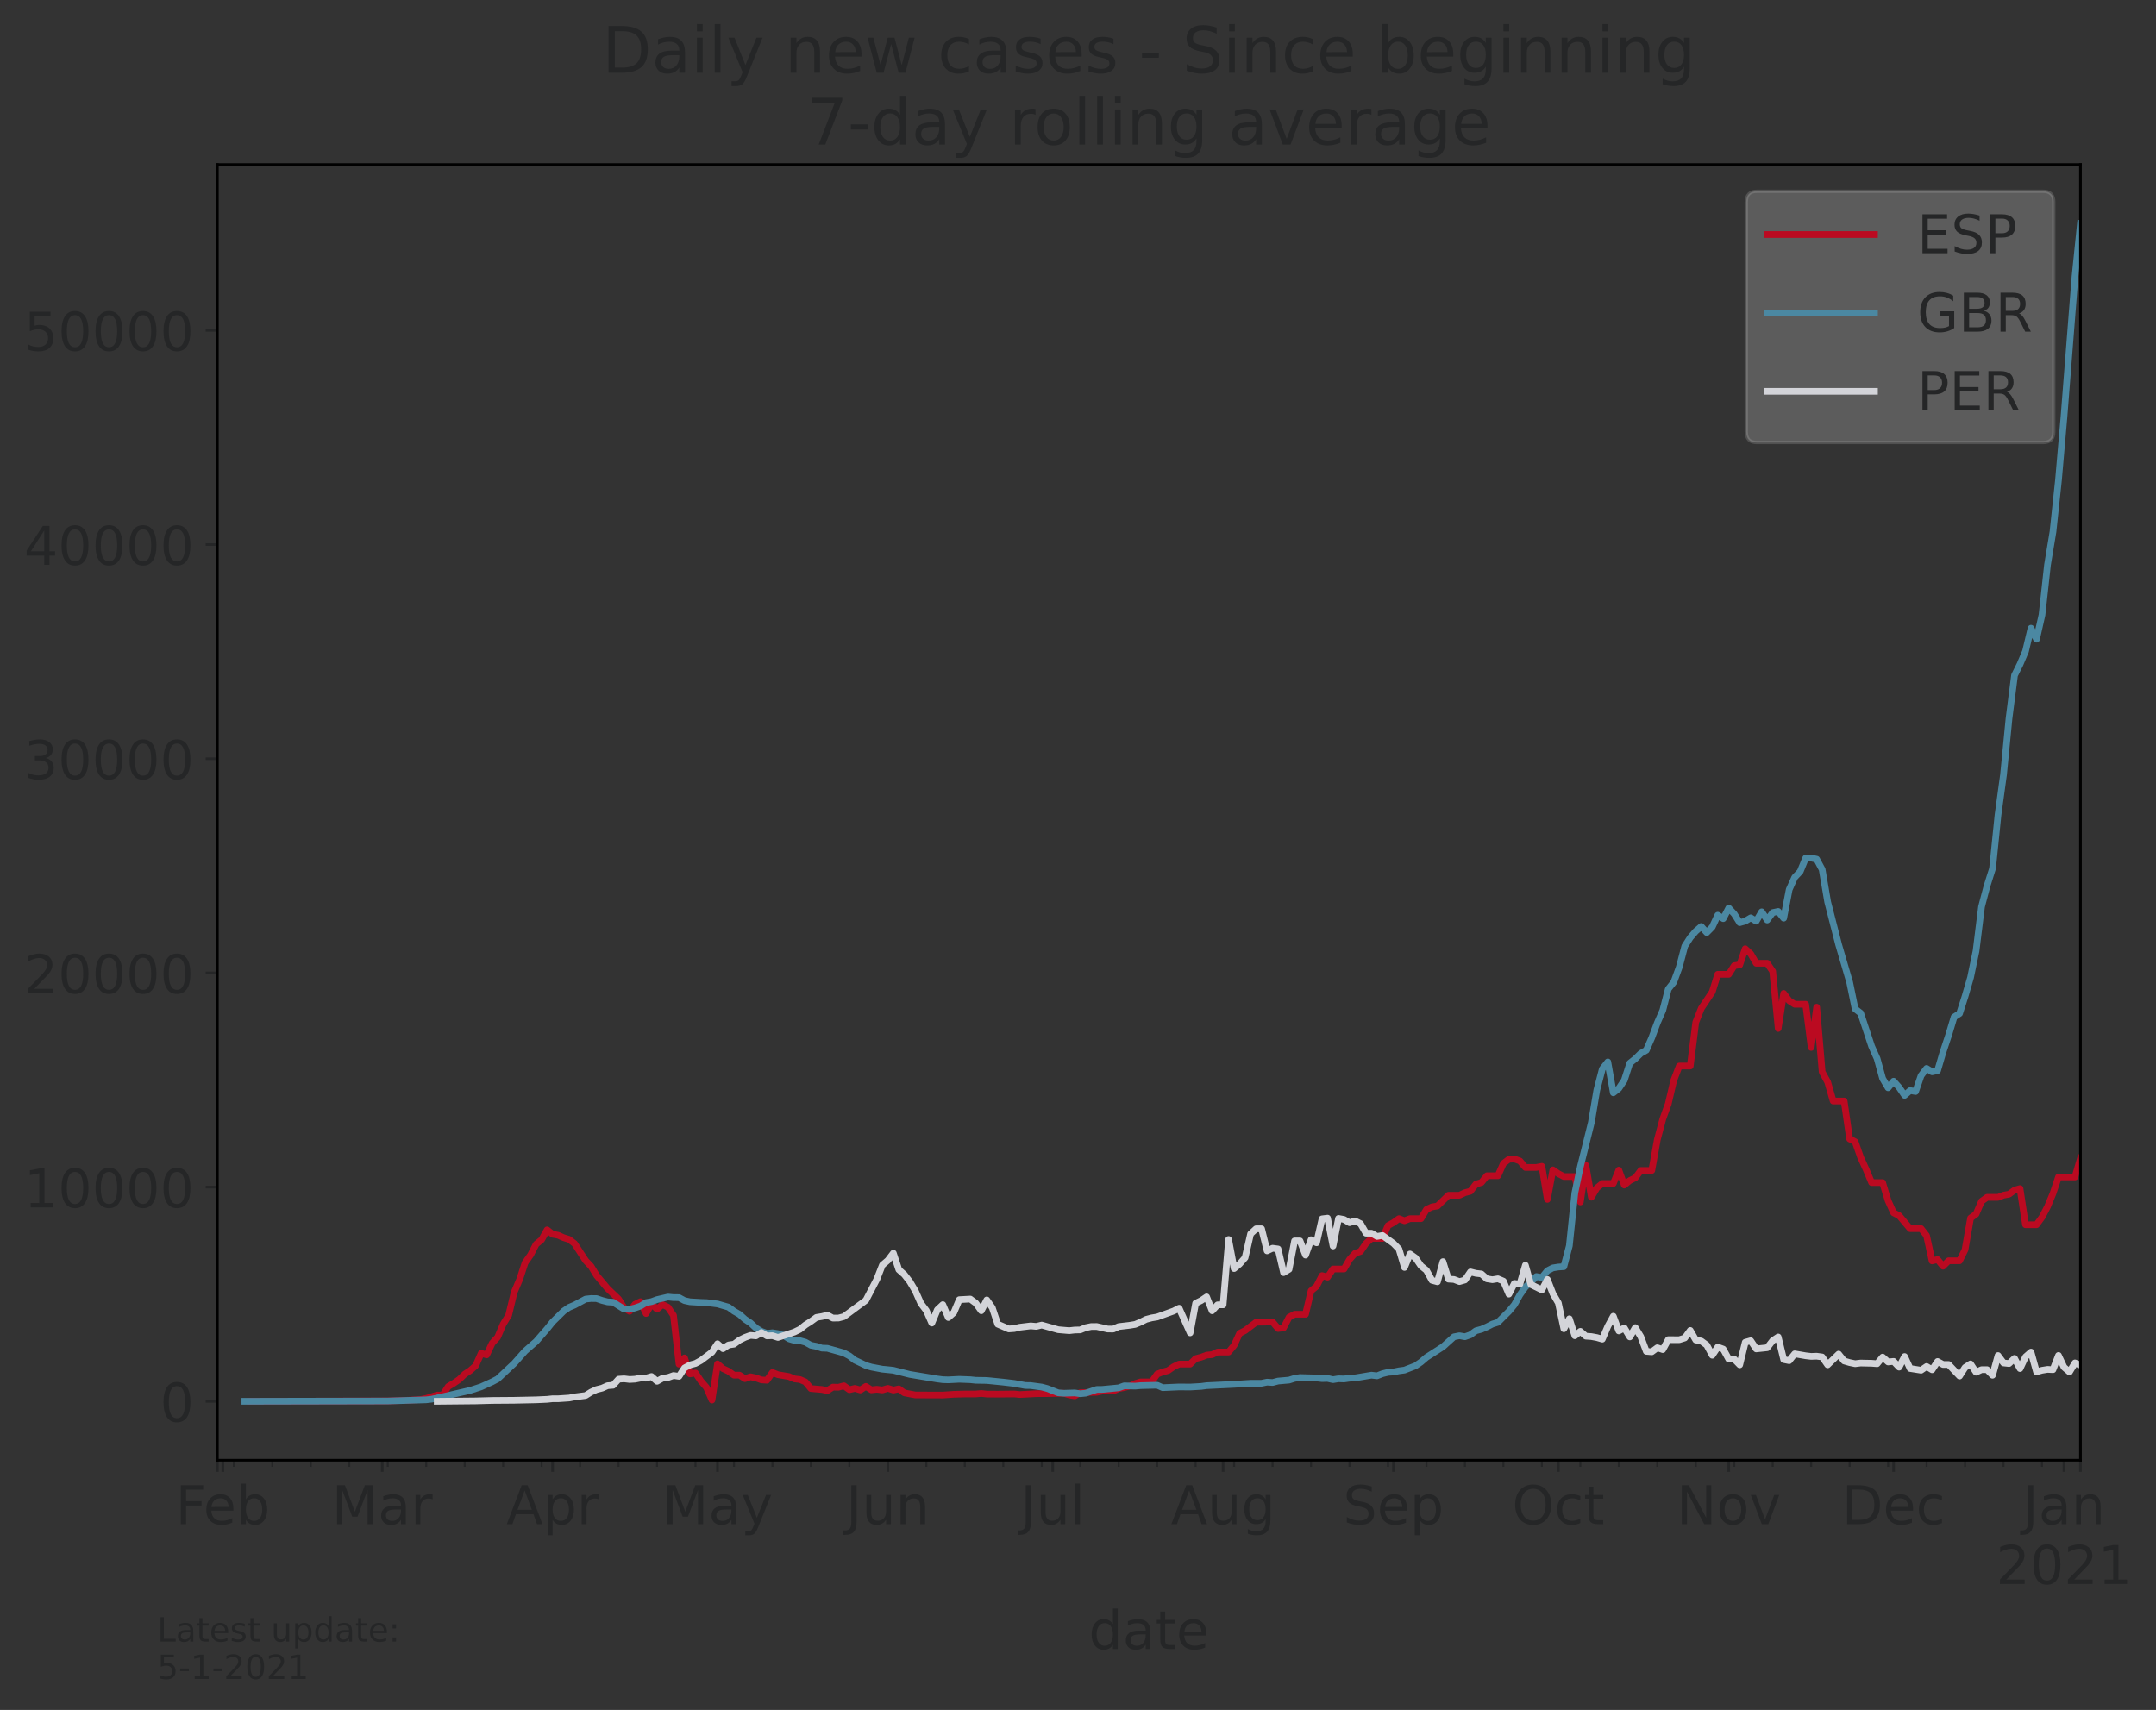 <?xml version="1.0" encoding="utf-8" standalone="no"?>
<!DOCTYPE svg PUBLIC "-//W3C//DTD SVG 1.1//EN"
  "http://www.w3.org/Graphics/SVG/1.1/DTD/svg11.dtd">
<!-- Created with matplotlib (https://matplotlib.org/) -->
<svg height="512.168pt" version="1.1" viewBox="0 0 645.722 512.168" width="645.722pt" xmlns="http://www.w3.org/2000/svg" xmlns:xlink="http://www.w3.org/1999/xlink">
 <rect x="0" y="0" width="645.722" height="512.168" fill="#333333" stroke="none"/>
 <defs>
  <style type="text/css">*{stroke-linecap:butt;stroke-linejoin:round;}</style>
 </defs>
 <g id="figure_1">
  <g id="patch_1">
   <path d="M 0 512.168 
L 645.722 512.168 
L 645.722 0 
L 0 0 
z
" style="fill:none;"/>
  </g>
  <g id="axes_1">
   <g id="patch_2">
    <path d="M 65.1 437.369 
L 623.1 437.369 
L 623.1 49.289 
L 65.1 49.289 
z
" style="fill:none;"/>
   </g>
   <g id="matplotlib.axis_1">
    <g id="xtick_1">
     <g id="line2d_1">
      <defs>
       <path d="M 0 0 
L 0 3.5 
" id="mfef4ef4a89" style="stroke:#252627;stroke-width:0.8;"/>
      </defs>
      <g>
       <use style="fill:#252627;stroke:#252627;stroke-width:0.8;" x="65.1" xlink:href="#mfef4ef4a89" y="437.369"/>
      </g>
     </g>
    </g>
    <g id="xtick_2">
     <g id="line2d_2">
      <g>
       <use style="fill:#252627;stroke:#252627;stroke-width:0.8;" x="66.746" xlink:href="#mfef4ef4a89" y="437.369"/>
      </g>
     </g>
     <g id="text_1">
      <!-- Feb -->
      <g style="fill:#252627;" transform="translate(52.584 456.526)scale(0.16 -0.16)">
       <defs>
        <path d="M 9.812 72.906 
L 51.703 72.906 
L 51.703 64.594 
L 19.672 64.594 
L 19.672 43.109 
L 48.578 43.109 
L 48.578 34.812 
L 19.672 34.812 
L 19.672 0 
L 9.812 0 
z
" id="DejaVuSans-70"/>
        <path d="M 56.203 29.594 
L 56.203 25.203 
L 14.891 25.203 
Q 15.484 15.922 20.484 11.062 
Q 25.484 6.203 34.422 6.203 
Q 39.594 6.203 44.453 7.469 
Q 49.312 8.734 54.109 11.281 
L 54.109 2.781 
Q 49.266 0.734 44.188 -0.344 
Q 39.109 -1.422 33.891 -1.422 
Q 20.797 -1.422 13.156 6.188 
Q 5.516 13.812 5.516 26.812 
Q 5.516 40.234 12.766 48.109 
Q 20.016 56 32.328 56 
Q 43.359 56 49.781 48.891 
Q 56.203 41.797 56.203 29.594 
z
M 47.219 32.234 
Q 47.125 39.594 43.094 43.984 
Q 39.062 48.391 32.422 48.391 
Q 24.906 48.391 20.391 44.141 
Q 15.875 39.891 15.188 32.172 
z
" id="DejaVuSans-101"/>
        <path d="M 48.688 27.297 
Q 48.688 37.203 44.609 42.844 
Q 40.531 48.484 33.406 48.484 
Q 26.266 48.484 22.188 42.844 
Q 18.109 37.203 18.109 27.297 
Q 18.109 17.391 22.188 11.75 
Q 26.266 6.109 33.406 6.109 
Q 40.531 6.109 44.609 11.75 
Q 48.688 17.391 48.688 27.297 
z
M 18.109 46.391 
Q 20.953 51.266 25.266 53.625 
Q 29.594 56 35.594 56 
Q 45.562 56 51.781 48.094 
Q 58.016 40.188 58.016 27.297 
Q 58.016 14.406 51.781 6.484 
Q 45.562 -1.422 35.594 -1.422 
Q 29.594 -1.422 25.266 0.953 
Q 20.953 3.328 18.109 8.203 
L 18.109 0 
L 9.078 0 
L 9.078 75.984 
L 18.109 75.984 
z
" id="DejaVuSans-98"/>
       </defs>
       <use xlink:href="#DejaVuSans-70"/>
       <use x="52.02" xlink:href="#DejaVuSans-101"/>
       <use x="113.543" xlink:href="#DejaVuSans-98"/>
      </g>
     </g>
    </g>
    <g id="xtick_3">
     <g id="line2d_3">
      <g>
       <use style="fill:#252627;stroke:#252627;stroke-width:0.8;" x="114.481" xlink:href="#mfef4ef4a89" y="437.369"/>
      </g>
     </g>
     <g id="text_2">
      <!-- Mar -->
      <g style="fill:#252627;" transform="translate(99.387 456.526)scale(0.16 -0.16)">
       <defs>
        <path d="M 9.812 72.906 
L 24.516 72.906 
L 43.109 23.297 
L 61.812 72.906 
L 76.516 72.906 
L 76.516 0 
L 66.891 0 
L 66.891 64.016 
L 48.094 14.016 
L 38.188 14.016 
L 19.391 64.016 
L 19.391 0 
L 9.812 0 
z
" id="DejaVuSans-77"/>
        <path d="M 34.281 27.484 
Q 23.391 27.484 19.188 25 
Q 14.984 22.516 14.984 16.5 
Q 14.984 11.719 18.141 8.906 
Q 21.297 6.109 26.703 6.109 
Q 34.188 6.109 38.703 11.406 
Q 43.219 16.703 43.219 25.484 
L 43.219 27.484 
z
M 52.203 31.203 
L 52.203 0 
L 43.219 0 
L 43.219 8.297 
Q 40.141 3.328 35.547 0.953 
Q 30.953 -1.422 24.312 -1.422 
Q 15.922 -1.422 10.953 3.297 
Q 6 8.016 6 15.922 
Q 6 25.141 12.172 29.828 
Q 18.359 34.516 30.609 34.516 
L 43.219 34.516 
L 43.219 35.406 
Q 43.219 41.609 39.141 45 
Q 35.062 48.391 27.688 48.391 
Q 23 48.391 18.547 47.266 
Q 14.109 46.141 10.016 43.891 
L 10.016 52.203 
Q 14.938 54.109 19.578 55.047 
Q 24.219 56 28.609 56 
Q 40.484 56 46.344 49.844 
Q 52.203 43.703 52.203 31.203 
z
" id="DejaVuSans-97"/>
        <path d="M 41.109 46.297 
Q 39.594 47.172 37.812 47.578 
Q 36.031 48 33.891 48 
Q 26.266 48 22.188 43.047 
Q 18.109 38.094 18.109 28.812 
L 18.109 0 
L 9.078 0 
L 9.078 54.688 
L 18.109 54.688 
L 18.109 46.188 
Q 20.953 51.172 25.484 53.578 
Q 30.031 56 36.531 56 
Q 37.453 56 38.578 55.875 
Q 39.703 55.766 41.062 55.516 
z
" id="DejaVuSans-114"/>
       </defs>
       <use xlink:href="#DejaVuSans-77"/>
       <use x="86.279" xlink:href="#DejaVuSans-97"/>
       <use x="147.559" xlink:href="#DejaVuSans-114"/>
      </g>
     </g>
    </g>
    <g id="xtick_4">
     <g id="line2d_4">
      <g>
       <use style="fill:#252627;stroke:#252627;stroke-width:0.8;" x="165.507" xlink:href="#mfef4ef4a89" y="437.369"/>
      </g>
     </g>
     <g id="text_3">
      <!-- Apr -->
      <g style="fill:#252627;" transform="translate(151.667 456.526)scale(0.16 -0.16)">
       <defs>
        <path d="M 34.188 63.188 
L 20.797 26.906 
L 47.609 26.906 
z
M 28.609 72.906 
L 39.797 72.906 
L 67.578 0 
L 57.328 0 
L 50.688 18.703 
L 17.828 18.703 
L 11.188 0 
L 0.781 0 
z
" id="DejaVuSans-65"/>
        <path d="M 18.109 8.203 
L 18.109 -20.797 
L 9.078 -20.797 
L 9.078 54.688 
L 18.109 54.688 
L 18.109 46.391 
Q 20.953 51.266 25.266 53.625 
Q 29.594 56 35.594 56 
Q 45.562 56 51.781 48.094 
Q 58.016 40.188 58.016 27.297 
Q 58.016 14.406 51.781 6.484 
Q 45.562 -1.422 35.594 -1.422 
Q 29.594 -1.422 25.266 0.953 
Q 20.953 3.328 18.109 8.203 
z
M 48.688 27.297 
Q 48.688 37.203 44.609 42.844 
Q 40.531 48.484 33.406 48.484 
Q 26.266 48.484 22.188 42.844 
Q 18.109 37.203 18.109 27.297 
Q 18.109 17.391 22.188 11.75 
Q 26.266 6.109 33.406 6.109 
Q 40.531 6.109 44.609 11.75 
Q 48.688 17.391 48.688 27.297 
z
" id="DejaVuSans-112"/>
       </defs>
       <use xlink:href="#DejaVuSans-65"/>
       <use x="68.408" xlink:href="#DejaVuSans-112"/>
       <use x="131.885" xlink:href="#DejaVuSans-114"/>
      </g>
     </g>
    </g>
    <g id="xtick_5">
     <g id="line2d_5">
      <g>
       <use style="fill:#252627;stroke:#252627;stroke-width:0.8;" x="214.888" xlink:href="#mfef4ef4a89" y="437.369"/>
      </g>
     </g>
     <g id="text_4">
      <!-- May -->
      <g style="fill:#252627;" transform="translate(198.348 456.526)scale(0.16 -0.16)">
       <defs>
        <path d="M 32.172 -5.078 
Q 28.375 -14.844 24.75 -17.812 
Q 21.141 -20.797 15.094 -20.797 
L 7.906 -20.797 
L 7.906 -13.281 
L 13.188 -13.281 
Q 16.891 -13.281 18.938 -11.516 
Q 21 -9.766 23.484 -3.219 
L 25.094 0.875 
L 2.984 54.688 
L 12.5 54.688 
L 29.594 11.922 
L 46.688 54.688 
L 56.203 54.688 
z
" id="DejaVuSans-121"/>
       </defs>
       <use xlink:href="#DejaVuSans-77"/>
       <use x="86.279" xlink:href="#DejaVuSans-97"/>
       <use x="147.559" xlink:href="#DejaVuSans-121"/>
      </g>
     </g>
    </g>
    <g id="xtick_6">
     <g id="line2d_6">
      <g>
       <use style="fill:#252627;stroke:#252627;stroke-width:0.8;" x="265.914" xlink:href="#mfef4ef4a89" y="437.369"/>
      </g>
     </g>
     <g id="text_5">
      <!-- Jun -->
      <g style="fill:#252627;" transform="translate(253.414 456.526)scale(0.16 -0.16)">
       <defs>
        <path d="M 9.812 72.906 
L 19.672 72.906 
L 19.672 5.078 
Q 19.672 -8.109 14.672 -14.062 
Q 9.672 -20.016 -1.422 -20.016 
L -5.172 -20.016 
L -5.172 -11.719 
L -2.094 -11.719 
Q 4.438 -11.719 7.125 -8.047 
Q 9.812 -4.391 9.812 5.078 
z
" id="DejaVuSans-74"/>
        <path d="M 8.5 21.578 
L 8.5 54.688 
L 17.484 54.688 
L 17.484 21.922 
Q 17.484 14.156 20.5 10.266 
Q 23.531 6.391 29.594 6.391 
Q 36.859 6.391 41.078 11.031 
Q 45.312 15.672 45.312 23.688 
L 45.312 54.688 
L 54.297 54.688 
L 54.297 0 
L 45.312 0 
L 45.312 8.406 
Q 42.047 3.422 37.719 1 
Q 33.406 -1.422 27.688 -1.422 
Q 18.266 -1.422 13.375 4.438 
Q 8.5 10.297 8.5 21.578 
z
M 31.109 56 
z
" id="DejaVuSans-117"/>
        <path d="M 54.891 33.016 
L 54.891 0 
L 45.906 0 
L 45.906 32.719 
Q 45.906 40.484 42.875 44.328 
Q 39.844 48.188 33.797 48.188 
Q 26.516 48.188 22.312 43.547 
Q 18.109 38.922 18.109 30.906 
L 18.109 0 
L 9.078 0 
L 9.078 54.688 
L 18.109 54.688 
L 18.109 46.188 
Q 21.344 51.125 25.703 53.562 
Q 30.078 56 35.797 56 
Q 45.219 56 50.047 50.172 
Q 54.891 44.344 54.891 33.016 
z
" id="DejaVuSans-110"/>
       </defs>
       <use xlink:href="#DejaVuSans-74"/>
       <use x="29.492" xlink:href="#DejaVuSans-117"/>
       <use x="92.871" xlink:href="#DejaVuSans-110"/>
      </g>
     </g>
    </g>
    <g id="xtick_7">
     <g id="line2d_7">
      <g>
       <use style="fill:#252627;stroke:#252627;stroke-width:0.8;" x="315.295" xlink:href="#mfef4ef4a89" y="437.369"/>
      </g>
     </g>
     <g id="text_6">
      <!-- Jul -->
      <g style="fill:#252627;" transform="translate(305.642 456.526)scale(0.16 -0.16)">
       <defs>
        <path d="M 9.422 75.984 
L 18.406 75.984 
L 18.406 0 
L 9.422 0 
z
" id="DejaVuSans-108"/>
       </defs>
       <use xlink:href="#DejaVuSans-74"/>
       <use x="29.492" xlink:href="#DejaVuSans-117"/>
       <use x="92.871" xlink:href="#DejaVuSans-108"/>
      </g>
     </g>
    </g>
    <g id="xtick_8">
     <g id="line2d_8">
      <g>
       <use style="fill:#252627;stroke:#252627;stroke-width:0.8;" x="366.321" xlink:href="#mfef4ef4a89" y="437.369"/>
      </g>
     </g>
     <g id="text_7">
      <!-- Aug -->
      <g style="fill:#252627;" transform="translate(350.7 456.526)scale(0.16 -0.16)">
       <defs>
        <path d="M 45.406 27.984 
Q 45.406 37.75 41.375 43.109 
Q 37.359 48.484 30.078 48.484 
Q 22.859 48.484 18.828 43.109 
Q 14.797 37.75 14.797 27.984 
Q 14.797 18.266 18.828 12.891 
Q 22.859 7.516 30.078 7.516 
Q 37.359 7.516 41.375 12.891 
Q 45.406 18.266 45.406 27.984 
z
M 54.391 6.781 
Q 54.391 -7.172 48.188 -13.984 
Q 42 -20.797 29.203 -20.797 
Q 24.469 -20.797 20.266 -20.094 
Q 16.062 -19.391 12.109 -17.922 
L 12.109 -9.188 
Q 16.062 -11.328 19.922 -12.344 
Q 23.781 -13.375 27.781 -13.375 
Q 36.625 -13.375 41.016 -8.766 
Q 45.406 -4.156 45.406 5.172 
L 45.406 9.625 
Q 42.625 4.781 38.281 2.391 
Q 33.938 0 27.875 0 
Q 17.828 0 11.672 7.656 
Q 5.516 15.328 5.516 27.984 
Q 5.516 40.672 11.672 48.328 
Q 17.828 56 27.875 56 
Q 33.938 56 38.281 53.609 
Q 42.625 51.219 45.406 46.391 
L 45.406 54.688 
L 54.391 54.688 
z
" id="DejaVuSans-103"/>
       </defs>
       <use xlink:href="#DejaVuSans-65"/>
       <use x="68.408" xlink:href="#DejaVuSans-117"/>
       <use x="131.787" xlink:href="#DejaVuSans-103"/>
      </g>
     </g>
    </g>
    <g id="xtick_9">
     <g id="line2d_9">
      <g>
       <use style="fill:#252627;stroke:#252627;stroke-width:0.8;" x="417.348" xlink:href="#mfef4ef4a89" y="437.369"/>
      </g>
     </g>
     <g id="text_8">
      <!-- Sep -->
      <g style="fill:#252627;" transform="translate(402.268 456.526)scale(0.16 -0.16)">
       <defs>
        <path d="M 53.516 70.516 
L 53.516 60.891 
Q 47.906 63.578 42.922 64.891 
Q 37.938 66.219 33.297 66.219 
Q 25.25 66.219 20.875 63.094 
Q 16.5 59.969 16.5 54.203 
Q 16.5 49.359 19.406 46.891 
Q 22.312 44.438 30.422 42.922 
L 36.375 41.703 
Q 47.406 39.594 52.656 34.297 
Q 57.906 29 57.906 20.125 
Q 57.906 9.516 50.797 4.047 
Q 43.703 -1.422 29.984 -1.422 
Q 24.812 -1.422 18.969 -0.25 
Q 13.141 0.922 6.891 3.219 
L 6.891 13.375 
Q 12.891 10.016 18.656 8.297 
Q 24.422 6.594 29.984 6.594 
Q 38.422 6.594 43.016 9.906 
Q 47.609 13.234 47.609 19.391 
Q 47.609 24.75 44.312 27.781 
Q 41.016 30.812 33.5 32.328 
L 27.484 33.5 
Q 16.453 35.688 11.516 40.375 
Q 6.594 45.062 6.594 53.422 
Q 6.594 63.094 13.406 68.656 
Q 20.219 74.219 32.172 74.219 
Q 37.312 74.219 42.625 73.281 
Q 47.953 72.359 53.516 70.516 
z
" id="DejaVuSans-83"/>
       </defs>
       <use xlink:href="#DejaVuSans-83"/>
       <use x="63.477" xlink:href="#DejaVuSans-101"/>
       <use x="125" xlink:href="#DejaVuSans-112"/>
      </g>
     </g>
    </g>
    <g id="xtick_10">
     <g id="line2d_10">
      <g>
       <use style="fill:#252627;stroke:#252627;stroke-width:0.8;" x="466.728" xlink:href="#mfef4ef4a89" y="437.369"/>
      </g>
     </g>
     <g id="text_9">
      <!-- Oct -->
      <g style="fill:#252627;" transform="translate(452.896 456.526)scale(0.16 -0.16)">
       <defs>
        <path d="M 39.406 66.219 
Q 28.656 66.219 22.328 58.203 
Q 16.016 50.203 16.016 36.375 
Q 16.016 22.609 22.328 14.594 
Q 28.656 6.594 39.406 6.594 
Q 50.141 6.594 56.422 14.594 
Q 62.703 22.609 62.703 36.375 
Q 62.703 50.203 56.422 58.203 
Q 50.141 66.219 39.406 66.219 
z
M 39.406 74.219 
Q 54.734 74.219 63.906 63.938 
Q 73.094 53.656 73.094 36.375 
Q 73.094 19.141 63.906 8.859 
Q 54.734 -1.422 39.406 -1.422 
Q 24.031 -1.422 14.812 8.828 
Q 5.609 19.094 5.609 36.375 
Q 5.609 53.656 14.812 63.938 
Q 24.031 74.219 39.406 74.219 
z
" id="DejaVuSans-79"/>
        <path d="M 48.781 52.594 
L 48.781 44.188 
Q 44.969 46.297 41.141 47.344 
Q 37.312 48.391 33.406 48.391 
Q 24.656 48.391 19.812 42.844 
Q 14.984 37.312 14.984 27.297 
Q 14.984 17.281 19.812 11.734 
Q 24.656 6.203 33.406 6.203 
Q 37.312 6.203 41.141 7.25 
Q 44.969 8.297 48.781 10.406 
L 48.781 2.094 
Q 45.016 0.344 40.984 -0.531 
Q 36.969 -1.422 32.422 -1.422 
Q 20.062 -1.422 12.781 6.344 
Q 5.516 14.109 5.516 27.297 
Q 5.516 40.672 12.859 48.328 
Q 20.219 56 33.016 56 
Q 37.156 56 41.109 55.141 
Q 45.062 54.297 48.781 52.594 
z
" id="DejaVuSans-99"/>
        <path d="M 18.312 70.219 
L 18.312 54.688 
L 36.812 54.688 
L 36.812 47.703 
L 18.312 47.703 
L 18.312 18.016 
Q 18.312 11.328 20.141 9.422 
Q 21.969 7.516 27.594 7.516 
L 36.812 7.516 
L 36.812 0 
L 27.594 0 
Q 17.188 0 13.234 3.875 
Q 9.281 7.766 9.281 18.016 
L 9.281 47.703 
L 2.688 47.703 
L 2.688 54.688 
L 9.281 54.688 
L 9.281 70.219 
z
" id="DejaVuSans-116"/>
       </defs>
       <use xlink:href="#DejaVuSans-79"/>
       <use x="78.711" xlink:href="#DejaVuSans-99"/>
       <use x="133.691" xlink:href="#DejaVuSans-116"/>
      </g>
     </g>
    </g>
    <g id="xtick_11">
     <g id="line2d_11">
      <g>
       <use style="fill:#252627;stroke:#252627;stroke-width:0.8;" x="517.755" xlink:href="#mfef4ef4a89" y="437.369"/>
      </g>
     </g>
     <g id="text_10">
      <!-- Nov -->
      <g style="fill:#252627;" transform="translate(502.14 456.526)scale(0.16 -0.16)">
       <defs>
        <path d="M 9.812 72.906 
L 23.094 72.906 
L 55.422 11.922 
L 55.422 72.906 
L 64.984 72.906 
L 64.984 0 
L 51.703 0 
L 19.391 60.984 
L 19.391 0 
L 9.812 0 
z
" id="DejaVuSans-78"/>
        <path d="M 30.609 48.391 
Q 23.391 48.391 19.188 42.75 
Q 14.984 37.109 14.984 27.297 
Q 14.984 17.484 19.156 11.844 
Q 23.344 6.203 30.609 6.203 
Q 37.797 6.203 41.984 11.859 
Q 46.188 17.531 46.188 27.297 
Q 46.188 37.016 41.984 42.703 
Q 37.797 48.391 30.609 48.391 
z
M 30.609 56 
Q 42.328 56 49.016 48.375 
Q 55.719 40.766 55.719 27.297 
Q 55.719 13.875 49.016 6.219 
Q 42.328 -1.422 30.609 -1.422 
Q 18.844 -1.422 12.172 6.219 
Q 5.516 13.875 5.516 27.297 
Q 5.516 40.766 12.172 48.375 
Q 18.844 56 30.609 56 
z
" id="DejaVuSans-111"/>
        <path d="M 2.984 54.688 
L 12.5 54.688 
L 29.594 8.797 
L 46.688 54.688 
L 56.203 54.688 
L 35.688 0 
L 23.484 0 
z
" id="DejaVuSans-118"/>
       </defs>
       <use xlink:href="#DejaVuSans-78"/>
       <use x="74.805" xlink:href="#DejaVuSans-111"/>
       <use x="135.986" xlink:href="#DejaVuSans-118"/>
      </g>
     </g>
    </g>
    <g id="xtick_12">
     <g id="line2d_12">
      <g>
       <use style="fill:#252627;stroke:#252627;stroke-width:0.8;" x="567.135" xlink:href="#mfef4ef4a89" y="437.369"/>
      </g>
     </g>
     <g id="text_11">
      <!-- Dec -->
      <g style="fill:#252627;" transform="translate(551.654 456.526)scale(0.16 -0.16)">
       <defs>
        <path d="M 19.672 64.797 
L 19.672 8.109 
L 31.594 8.109 
Q 46.688 8.109 53.688 14.938 
Q 60.688 21.781 60.688 36.531 
Q 60.688 51.172 53.688 57.984 
Q 46.688 64.797 31.594 64.797 
z
M 9.812 72.906 
L 30.078 72.906 
Q 51.266 72.906 61.172 64.094 
Q 71.094 55.281 71.094 36.531 
Q 71.094 17.672 61.125 8.828 
Q 51.172 0 30.078 0 
L 9.812 0 
z
" id="DejaVuSans-68"/>
       </defs>
       <use xlink:href="#DejaVuSans-68"/>
       <use x="77.002" xlink:href="#DejaVuSans-101"/>
       <use x="138.525" xlink:href="#DejaVuSans-99"/>
      </g>
     </g>
    </g>
    <g id="xtick_13">
     <g id="line2d_13">
      <g>
       <use style="fill:#252627;stroke:#252627;stroke-width:0.8;" x="618.162" xlink:href="#mfef4ef4a89" y="437.369"/>
      </g>
     </g>
     <g id="text_12">
      <!-- Jan -->
      <g style="fill:#252627;" transform="translate(605.829 456.526)scale(0.16 -0.16)">
       <use xlink:href="#DejaVuSans-74"/>
       <use x="29.492" xlink:href="#DejaVuSans-97"/>
       <use x="90.771" xlink:href="#DejaVuSans-110"/>
      </g>
      <!-- 2021 -->
      <g style="fill:#252627;" transform="translate(597.802 474.443)scale(0.16 -0.16)">
       <defs>
        <path d="M 19.188 8.297 
L 53.609 8.297 
L 53.609 0 
L 7.328 0 
L 7.328 8.297 
Q 12.938 14.109 22.625 23.891 
Q 32.328 33.688 34.812 36.531 
Q 39.547 41.844 41.422 45.531 
Q 43.312 49.219 43.312 52.781 
Q 43.312 58.594 39.234 62.25 
Q 35.156 65.922 28.609 65.922 
Q 23.969 65.922 18.812 64.312 
Q 13.672 62.703 7.812 59.422 
L 7.812 69.391 
Q 13.766 71.781 18.938 73 
Q 24.125 74.219 28.422 74.219 
Q 39.75 74.219 46.484 68.547 
Q 53.219 62.891 53.219 53.422 
Q 53.219 48.922 51.531 44.891 
Q 49.859 40.875 45.406 35.406 
Q 44.188 33.984 37.641 27.219 
Q 31.109 20.453 19.188 8.297 
z
" id="DejaVuSans-50"/>
        <path d="M 31.781 66.406 
Q 24.172 66.406 20.328 58.906 
Q 16.5 51.422 16.5 36.375 
Q 16.5 21.391 20.328 13.891 
Q 24.172 6.391 31.781 6.391 
Q 39.453 6.391 43.281 13.891 
Q 47.125 21.391 47.125 36.375 
Q 47.125 51.422 43.281 58.906 
Q 39.453 66.406 31.781 66.406 
z
M 31.781 74.219 
Q 44.047 74.219 50.516 64.516 
Q 56.984 54.828 56.984 36.375 
Q 56.984 17.969 50.516 8.266 
Q 44.047 -1.422 31.781 -1.422 
Q 19.531 -1.422 13.062 8.266 
Q 6.594 17.969 6.594 36.375 
Q 6.594 54.828 13.062 64.516 
Q 19.531 74.219 31.781 74.219 
z
" id="DejaVuSans-48"/>
        <path d="M 12.406 8.297 
L 28.516 8.297 
L 28.516 63.922 
L 10.984 60.406 
L 10.984 69.391 
L 28.422 72.906 
L 38.281 72.906 
L 38.281 8.297 
L 54.391 8.297 
L 54.391 0 
L 12.406 0 
z
" id="DejaVuSans-49"/>
       </defs>
       <use xlink:href="#DejaVuSans-50"/>
       <use x="63.623" xlink:href="#DejaVuSans-48"/>
       <use x="127.246" xlink:href="#DejaVuSans-50"/>
       <use x="190.869" xlink:href="#DejaVuSans-49"/>
      </g>
     </g>
    </g>
    <g id="xtick_14">
     <g id="line2d_14">
      <g>
       <use style="fill:#252627;stroke:#252627;stroke-width:0.8;" x="623.1" xlink:href="#mfef4ef4a89" y="437.369"/>
      </g>
     </g>
    </g>
    <g id="xtick_15">
     <g id="line2d_15">
      <defs>
       <path d="M 0 0 
L 0 2 
" id="ma1d7ab25f2" style="stroke:#252627;stroke-width:0.6;"/>
      </defs>
      <g>
       <use style="fill:#252627;stroke:#252627;stroke-width:0.6;" x="70.038" xlink:href="#ma1d7ab25f2" y="437.369"/>
      </g>
     </g>
    </g>
    <g id="xtick_16">
     <g id="line2d_16">
      <g>
       <use style="fill:#252627;stroke:#252627;stroke-width:0.6;" x="81.56" xlink:href="#ma1d7ab25f2" y="437.369"/>
      </g>
     </g>
    </g>
    <g id="xtick_17">
     <g id="line2d_17">
      <g>
       <use style="fill:#252627;stroke:#252627;stroke-width:0.6;" x="93.082" xlink:href="#ma1d7ab25f2" y="437.369"/>
      </g>
     </g>
    </g>
    <g id="xtick_18">
     <g id="line2d_18">
      <g>
       <use style="fill:#252627;stroke:#252627;stroke-width:0.6;" x="104.604" xlink:href="#ma1d7ab25f2" y="437.369"/>
      </g>
     </g>
    </g>
    <g id="xtick_19">
     <g id="line2d_19">
      <g>
       <use style="fill:#252627;stroke:#252627;stroke-width:0.6;" x="116.127" xlink:href="#ma1d7ab25f2" y="437.369"/>
      </g>
     </g>
    </g>
    <g id="xtick_20">
     <g id="line2d_20">
      <g>
       <use style="fill:#252627;stroke:#252627;stroke-width:0.6;" x="127.649" xlink:href="#ma1d7ab25f2" y="437.369"/>
      </g>
     </g>
    </g>
    <g id="xtick_21">
     <g id="line2d_21">
      <g>
       <use style="fill:#252627;stroke:#252627;stroke-width:0.6;" x="139.171" xlink:href="#ma1d7ab25f2" y="437.369"/>
      </g>
     </g>
    </g>
    <g id="xtick_22">
     <g id="line2d_22">
      <g>
       <use style="fill:#252627;stroke:#252627;stroke-width:0.6;" x="150.693" xlink:href="#ma1d7ab25f2" y="437.369"/>
      </g>
     </g>
    </g>
    <g id="xtick_23">
     <g id="line2d_23">
      <g>
       <use style="fill:#252627;stroke:#252627;stroke-width:0.6;" x="162.215" xlink:href="#ma1d7ab25f2" y="437.369"/>
      </g>
     </g>
    </g>
    <g id="xtick_24">
     <g id="line2d_24">
      <g>
       <use style="fill:#252627;stroke:#252627;stroke-width:0.6;" x="173.737" xlink:href="#ma1d7ab25f2" y="437.369"/>
      </g>
     </g>
    </g>
    <g id="xtick_25">
     <g id="line2d_25">
      <g>
       <use style="fill:#252627;stroke:#252627;stroke-width:0.6;" x="185.259" xlink:href="#ma1d7ab25f2" y="437.369"/>
      </g>
     </g>
    </g>
    <g id="xtick_26">
     <g id="line2d_26">
      <g>
       <use style="fill:#252627;stroke:#252627;stroke-width:0.6;" x="196.781" xlink:href="#ma1d7ab25f2" y="437.369"/>
      </g>
     </g>
    </g>
    <g id="xtick_27">
     <g id="line2d_27">
      <g>
       <use style="fill:#252627;stroke:#252627;stroke-width:0.6;" x="208.304" xlink:href="#ma1d7ab25f2" y="437.369"/>
      </g>
     </g>
    </g>
    <g id="xtick_28">
     <g id="line2d_28">
      <g>
       <use style="fill:#252627;stroke:#252627;stroke-width:0.6;" x="219.826" xlink:href="#ma1d7ab25f2" y="437.369"/>
      </g>
     </g>
    </g>
    <g id="xtick_29">
     <g id="line2d_29">
      <g>
       <use style="fill:#252627;stroke:#252627;stroke-width:0.6;" x="231.348" xlink:href="#ma1d7ab25f2" y="437.369"/>
      </g>
     </g>
    </g>
    <g id="xtick_30">
     <g id="line2d_30">
      <g>
       <use style="fill:#252627;stroke:#252627;stroke-width:0.6;" x="242.87" xlink:href="#ma1d7ab25f2" y="437.369"/>
      </g>
     </g>
    </g>
    <g id="xtick_31">
     <g id="line2d_31">
      <g>
       <use style="fill:#252627;stroke:#252627;stroke-width:0.6;" x="254.392" xlink:href="#ma1d7ab25f2" y="437.369"/>
      </g>
     </g>
    </g>
    <g id="xtick_32">
     <g id="line2d_32">
      <g>
       <use style="fill:#252627;stroke:#252627;stroke-width:0.6;" x="277.436" xlink:href="#ma1d7ab25f2" y="437.369"/>
      </g>
     </g>
    </g>
    <g id="xtick_33">
     <g id="line2d_33">
      <g>
       <use style="fill:#252627;stroke:#252627;stroke-width:0.6;" x="288.958" xlink:href="#ma1d7ab25f2" y="437.369"/>
      </g>
     </g>
    </g>
    <g id="xtick_34">
     <g id="line2d_34">
      <g>
       <use style="fill:#252627;stroke:#252627;stroke-width:0.6;" x="300.481" xlink:href="#ma1d7ab25f2" y="437.369"/>
      </g>
     </g>
    </g>
    <g id="xtick_35">
     <g id="line2d_35">
      <g>
       <use style="fill:#252627;stroke:#252627;stroke-width:0.6;" x="312.003" xlink:href="#ma1d7ab25f2" y="437.369"/>
      </g>
     </g>
    </g>
    <g id="xtick_36">
     <g id="line2d_36">
      <g>
       <use style="fill:#252627;stroke:#252627;stroke-width:0.6;" x="323.525" xlink:href="#ma1d7ab25f2" y="437.369"/>
      </g>
     </g>
    </g>
    <g id="xtick_37">
     <g id="line2d_37">
      <g>
       <use style="fill:#252627;stroke:#252627;stroke-width:0.6;" x="335.047" xlink:href="#ma1d7ab25f2" y="437.369"/>
      </g>
     </g>
    </g>
    <g id="xtick_38">
     <g id="line2d_38">
      <g>
       <use style="fill:#252627;stroke:#252627;stroke-width:0.6;" x="346.569" xlink:href="#ma1d7ab25f2" y="437.369"/>
      </g>
     </g>
    </g>
    <g id="xtick_39">
     <g id="line2d_39">
      <g>
       <use style="fill:#252627;stroke:#252627;stroke-width:0.6;" x="358.091" xlink:href="#ma1d7ab25f2" y="437.369"/>
      </g>
     </g>
    </g>
    <g id="xtick_40">
     <g id="line2d_40">
      <g>
       <use style="fill:#252627;stroke:#252627;stroke-width:0.6;" x="369.613" xlink:href="#ma1d7ab25f2" y="437.369"/>
      </g>
     </g>
    </g>
    <g id="xtick_41">
     <g id="line2d_41">
      <g>
       <use style="fill:#252627;stroke:#252627;stroke-width:0.6;" x="381.135" xlink:href="#ma1d7ab25f2" y="437.369"/>
      </g>
     </g>
    </g>
    <g id="xtick_42">
     <g id="line2d_42">
      <g>
       <use style="fill:#252627;stroke:#252627;stroke-width:0.6;" x="392.658" xlink:href="#ma1d7ab25f2" y="437.369"/>
      </g>
     </g>
    </g>
    <g id="xtick_43">
     <g id="line2d_43">
      <g>
       <use style="fill:#252627;stroke:#252627;stroke-width:0.6;" x="404.18" xlink:href="#ma1d7ab25f2" y="437.369"/>
      </g>
     </g>
    </g>
    <g id="xtick_44">
     <g id="line2d_44">
      <g>
       <use style="fill:#252627;stroke:#252627;stroke-width:0.6;" x="415.702" xlink:href="#ma1d7ab25f2" y="437.369"/>
      </g>
     </g>
    </g>
    <g id="xtick_45">
     <g id="line2d_45">
      <g>
       <use style="fill:#252627;stroke:#252627;stroke-width:0.6;" x="427.224" xlink:href="#ma1d7ab25f2" y="437.369"/>
      </g>
     </g>
    </g>
    <g id="xtick_46">
     <g id="line2d_46">
      <g>
       <use style="fill:#252627;stroke:#252627;stroke-width:0.6;" x="438.746" xlink:href="#ma1d7ab25f2" y="437.369"/>
      </g>
     </g>
    </g>
    <g id="xtick_47">
     <g id="line2d_47">
      <g>
       <use style="fill:#252627;stroke:#252627;stroke-width:0.6;" x="450.268" xlink:href="#ma1d7ab25f2" y="437.369"/>
      </g>
     </g>
    </g>
    <g id="xtick_48">
     <g id="line2d_48">
      <g>
       <use style="fill:#252627;stroke:#252627;stroke-width:0.6;" x="461.79" xlink:href="#ma1d7ab25f2" y="437.369"/>
      </g>
     </g>
    </g>
    <g id="xtick_49">
     <g id="line2d_49">
      <g>
       <use style="fill:#252627;stroke:#252627;stroke-width:0.6;" x="473.312" xlink:href="#ma1d7ab25f2" y="437.369"/>
      </g>
     </g>
    </g>
    <g id="xtick_50">
     <g id="line2d_50">
      <g>
       <use style="fill:#252627;stroke:#252627;stroke-width:0.6;" x="484.835" xlink:href="#ma1d7ab25f2" y="437.369"/>
      </g>
     </g>
    </g>
    <g id="xtick_51">
     <g id="line2d_51">
      <g>
       <use style="fill:#252627;stroke:#252627;stroke-width:0.6;" x="496.357" xlink:href="#ma1d7ab25f2" y="437.369"/>
      </g>
     </g>
    </g>
    <g id="xtick_52">
     <g id="line2d_52">
      <g>
       <use style="fill:#252627;stroke:#252627;stroke-width:0.6;" x="507.879" xlink:href="#ma1d7ab25f2" y="437.369"/>
      </g>
     </g>
    </g>
    <g id="xtick_53">
     <g id="line2d_53">
      <g>
       <use style="fill:#252627;stroke:#252627;stroke-width:0.6;" x="519.401" xlink:href="#ma1d7ab25f2" y="437.369"/>
      </g>
     </g>
    </g>
    <g id="xtick_54">
     <g id="line2d_54">
      <g>
       <use style="fill:#252627;stroke:#252627;stroke-width:0.6;" x="530.923" xlink:href="#ma1d7ab25f2" y="437.369"/>
      </g>
     </g>
    </g>
    <g id="xtick_55">
     <g id="line2d_55">
      <g>
       <use style="fill:#252627;stroke:#252627;stroke-width:0.6;" x="542.445" xlink:href="#ma1d7ab25f2" y="437.369"/>
      </g>
     </g>
    </g>
    <g id="xtick_56">
     <g id="line2d_56">
      <g>
       <use style="fill:#252627;stroke:#252627;stroke-width:0.6;" x="553.967" xlink:href="#ma1d7ab25f2" y="437.369"/>
      </g>
     </g>
    </g>
    <g id="xtick_57">
     <g id="line2d_57">
      <g>
       <use style="fill:#252627;stroke:#252627;stroke-width:0.6;" x="565.489" xlink:href="#ma1d7ab25f2" y="437.369"/>
      </g>
     </g>
    </g>
    <g id="xtick_58">
     <g id="line2d_58">
      <g>
       <use style="fill:#252627;stroke:#252627;stroke-width:0.6;" x="577.012" xlink:href="#ma1d7ab25f2" y="437.369"/>
      </g>
     </g>
    </g>
    <g id="xtick_59">
     <g id="line2d_59">
      <g>
       <use style="fill:#252627;stroke:#252627;stroke-width:0.6;" x="588.534" xlink:href="#ma1d7ab25f2" y="437.369"/>
      </g>
     </g>
    </g>
    <g id="xtick_60">
     <g id="line2d_60">
      <g>
       <use style="fill:#252627;stroke:#252627;stroke-width:0.6;" x="600.056" xlink:href="#ma1d7ab25f2" y="437.369"/>
      </g>
     </g>
    </g>
    <g id="xtick_61">
     <g id="line2d_61">
      <g>
       <use style="fill:#252627;stroke:#252627;stroke-width:0.6;" x="611.578" xlink:href="#ma1d7ab25f2" y="437.369"/>
      </g>
     </g>
    </g>
    <g id="text_13">
     <!-- date -->
     <g style="fill:#252627;" transform="translate(326.06 493.928)scale(0.16 -0.16)">
      <defs>
       <path d="M 45.406 46.391 
L 45.406 75.984 
L 54.391 75.984 
L 54.391 0 
L 45.406 0 
L 45.406 8.203 
Q 42.578 3.328 38.25 0.953 
Q 33.938 -1.422 27.875 -1.422 
Q 17.969 -1.422 11.734 6.484 
Q 5.516 14.406 5.516 27.297 
Q 5.516 40.188 11.734 48.094 
Q 17.969 56 27.875 56 
Q 33.938 56 38.25 53.625 
Q 42.578 51.266 45.406 46.391 
z
M 14.797 27.297 
Q 14.797 17.391 18.875 11.75 
Q 22.953 6.109 30.078 6.109 
Q 37.203 6.109 41.297 11.75 
Q 45.406 17.391 45.406 27.297 
Q 45.406 37.203 41.297 42.844 
Q 37.203 48.484 30.078 48.484 
Q 22.953 48.484 18.875 42.844 
Q 14.797 37.203 14.797 27.297 
z
" id="DejaVuSans-100"/>
      </defs>
      <use xlink:href="#DejaVuSans-100"/>
      <use x="63.477" xlink:href="#DejaVuSans-97"/>
      <use x="124.756" xlink:href="#DejaVuSans-116"/>
      <use x="163.965" xlink:href="#DejaVuSans-101"/>
     </g>
    </g>
   </g>
   <g id="matplotlib.axis_2">
    <g id="ytick_1">
     <g id="line2d_62">
      <defs>
       <path d="M 0 0 
L -3.5 0 
" id="mbf0ef933a1" style="stroke:#252627;stroke-width:0.8;"/>
      </defs>
      <g>
       <use style="fill:#252627;stroke:#252627;stroke-width:0.8;" x="65.1" xlink:href="#mbf0ef933a1" y="419.729"/>
      </g>
     </g>
     <g id="text_14">
      <!-- 0 -->
      <g style="fill:#252627;" transform="translate(47.92 425.808)scale(0.16 -0.16)">
       <use xlink:href="#DejaVuSans-48"/>
      </g>
     </g>
    </g>
    <g id="ytick_2">
     <g id="line2d_63">
      <g>
       <use style="fill:#252627;stroke:#252627;stroke-width:0.8;" x="65.1" xlink:href="#mbf0ef933a1" y="355.572"/>
      </g>
     </g>
     <g id="text_15">
      <!-- 10000 -->
      <g style="fill:#252627;" transform="translate(7.2 361.651)scale(0.16 -0.16)">
       <use xlink:href="#DejaVuSans-49"/>
       <use x="63.623" xlink:href="#DejaVuSans-48"/>
       <use x="127.246" xlink:href="#DejaVuSans-48"/>
       <use x="190.869" xlink:href="#DejaVuSans-48"/>
       <use x="254.492" xlink:href="#DejaVuSans-48"/>
      </g>
     </g>
    </g>
    <g id="ytick_3">
     <g id="line2d_64">
      <g>
       <use style="fill:#252627;stroke:#252627;stroke-width:0.8;" x="65.1" xlink:href="#mbf0ef933a1" y="291.416"/>
      </g>
     </g>
     <g id="text_16">
      <!-- 20000 -->
      <g style="fill:#252627;" transform="translate(7.2 297.495)scale(0.16 -0.16)">
       <use xlink:href="#DejaVuSans-50"/>
       <use x="63.623" xlink:href="#DejaVuSans-48"/>
       <use x="127.246" xlink:href="#DejaVuSans-48"/>
       <use x="190.869" xlink:href="#DejaVuSans-48"/>
       <use x="254.492" xlink:href="#DejaVuSans-48"/>
      </g>
     </g>
    </g>
    <g id="ytick_4">
     <g id="line2d_65">
      <g>
       <use style="fill:#252627;stroke:#252627;stroke-width:0.8;" x="65.1" xlink:href="#mbf0ef933a1" y="227.259"/>
      </g>
     </g>
     <g id="text_17">
      <!-- 30000 -->
      <g style="fill:#252627;" transform="translate(7.2 233.338)scale(0.16 -0.16)">
       <defs>
        <path d="M 40.578 39.312 
Q 47.656 37.797 51.625 33 
Q 55.609 28.219 55.609 21.188 
Q 55.609 10.406 48.188 4.484 
Q 40.766 -1.422 27.094 -1.422 
Q 22.516 -1.422 17.656 -0.516 
Q 12.797 0.391 7.625 2.203 
L 7.625 11.719 
Q 11.719 9.328 16.594 8.109 
Q 21.484 6.891 26.812 6.891 
Q 36.078 6.891 40.938 10.547 
Q 45.797 14.203 45.797 21.188 
Q 45.797 27.641 41.281 31.266 
Q 36.766 34.906 28.719 34.906 
L 20.219 34.906 
L 20.219 43.016 
L 29.109 43.016 
Q 36.375 43.016 40.234 45.922 
Q 44.094 48.828 44.094 54.297 
Q 44.094 59.906 40.109 62.906 
Q 36.141 65.922 28.719 65.922 
Q 24.656 65.922 20.016 65.031 
Q 15.375 64.156 9.812 62.312 
L 9.812 71.094 
Q 15.438 72.656 20.344 73.438 
Q 25.25 74.219 29.594 74.219 
Q 40.828 74.219 47.359 69.109 
Q 53.906 64.016 53.906 55.328 
Q 53.906 49.266 50.438 45.094 
Q 46.969 40.922 40.578 39.312 
z
" id="DejaVuSans-51"/>
       </defs>
       <use xlink:href="#DejaVuSans-51"/>
       <use x="63.623" xlink:href="#DejaVuSans-48"/>
       <use x="127.246" xlink:href="#DejaVuSans-48"/>
       <use x="190.869" xlink:href="#DejaVuSans-48"/>
       <use x="254.492" xlink:href="#DejaVuSans-48"/>
      </g>
     </g>
    </g>
    <g id="ytick_5">
     <g id="line2d_66">
      <g>
       <use style="fill:#252627;stroke:#252627;stroke-width:0.8;" x="65.1" xlink:href="#mbf0ef933a1" y="163.103"/>
      </g>
     </g>
     <g id="text_18">
      <!-- 40000 -->
      <g style="fill:#252627;" transform="translate(7.2 169.182)scale(0.16 -0.16)">
       <defs>
        <path d="M 37.797 64.312 
L 12.891 25.391 
L 37.797 25.391 
z
M 35.203 72.906 
L 47.609 72.906 
L 47.609 25.391 
L 58.016 25.391 
L 58.016 17.188 
L 47.609 17.188 
L 47.609 0 
L 37.797 0 
L 37.797 17.188 
L 4.891 17.188 
L 4.891 26.703 
z
" id="DejaVuSans-52"/>
       </defs>
       <use xlink:href="#DejaVuSans-52"/>
       <use x="63.623" xlink:href="#DejaVuSans-48"/>
       <use x="127.246" xlink:href="#DejaVuSans-48"/>
       <use x="190.869" xlink:href="#DejaVuSans-48"/>
       <use x="254.492" xlink:href="#DejaVuSans-48"/>
      </g>
     </g>
    </g>
    <g id="ytick_6">
     <g id="line2d_67">
      <g>
       <use style="fill:#252627;stroke:#252627;stroke-width:0.8;" x="65.1" xlink:href="#mbf0ef933a1" y="98.947"/>
      </g>
     </g>
     <g id="text_19">
      <!-- 50000 -->
      <g style="fill:#252627;" transform="translate(7.2 105.025)scale(0.16 -0.16)">
       <defs>
        <path d="M 10.797 72.906 
L 49.516 72.906 
L 49.516 64.594 
L 19.828 64.594 
L 19.828 46.734 
Q 21.969 47.469 24.109 47.828 
Q 26.266 48.188 28.422 48.188 
Q 40.625 48.188 47.75 41.5 
Q 54.891 34.812 54.891 23.391 
Q 54.891 11.625 47.562 5.094 
Q 40.234 -1.422 26.906 -1.422 
Q 22.312 -1.422 17.547 -0.641 
Q 12.797 0.141 7.719 1.703 
L 7.719 11.625 
Q 12.109 9.234 16.797 8.062 
Q 21.484 6.891 26.703 6.891 
Q 35.156 6.891 40.078 11.328 
Q 45.016 15.766 45.016 23.391 
Q 45.016 31 40.078 35.438 
Q 35.156 39.891 26.703 39.891 
Q 22.75 39.891 18.812 39.016 
Q 14.891 38.141 10.797 36.281 
z
" id="DejaVuSans-53"/>
       </defs>
       <use xlink:href="#DejaVuSans-53"/>
       <use x="63.623" xlink:href="#DejaVuSans-48"/>
       <use x="127.246" xlink:href="#DejaVuSans-48"/>
       <use x="190.869" xlink:href="#DejaVuSans-48"/>
       <use x="254.492" xlink:href="#DejaVuSans-48"/>
      </g>
     </g>
    </g>
   </g>
   <g id="line2d_68">
    <path clip-path="url(#pf336608e1e)" d="M 74.976 419.728 
L 116.127 419.621 
L 122.711 419.392 
L 126.003 419.189 
L 127.649 418.855 
L 130.941 417.845 
L 132.587 417.879 
L 134.233 415.3 
L 135.879 414.33 
L 137.525 413.199 
L 139.171 411.6 
L 140.817 410.515 
L 142.463 409.067 
L 144.109 405.352 
L 145.755 405.818 
L 147.401 402.33 
L 149.047 400.509 
L 150.693 396.638 
L 152.339 393.941 
L 153.985 387.096 
L 155.631 383.23 
L 157.277 378.202 
L 158.923 375.863 
L 160.569 372.673 
L 162.215 371.318 
L 163.861 368.369 
L 165.507 369.684 
L 167.153 369.981 
L 168.799 370.713 
L 170.445 371.215 
L 172.091 372.495 
L 175.383 377.551 
L 177.029 379.308 
L 178.675 382.008 
L 181.967 385.947 
L 185.259 389.095 
L 186.905 391.684 
L 188.551 392.761 
L 190.197 390.651 
L 191.843 389.881 
L 193.489 393.426 
L 195.135 390.544 
L 196.781 392.131 
L 198.427 390.733 
L 200.073 391.55 
L 201.719 393.997 
L 203.365 408.592 
L 205.012 406.733 
L 206.658 411.517 
L 208.304 411.246 
L 209.95 413.684 
L 211.596 415.579 
L 213.242 419.352 
L 214.888 408.523 
L 216.534 409.943 
L 218.18 410.718 
L 219.826 411.896 
L 221.472 411.887 
L 223.118 412.939 
L 224.764 412.386 
L 226.41 412.726 
L 228.056 413.317 
L 229.702 413.419 
L 231.348 411.091 
L 232.994 411.754 
L 236.286 412.311 
L 237.932 413.014 
L 239.578 413.203 
L 241.224 413.911 
L 242.87 415.907 
L 246.162 416.187 
L 247.808 416.524 
L 249.454 415.475 
L 251.1 415.52 
L 252.746 415.078 
L 254.392 416.252 
L 256.038 415.859 
L 257.684 416.334 
L 259.33 415.266 
L 260.976 416.301 
L 262.622 416.12 
L 264.268 416.331 
L 265.914 415.845 
L 267.56 416.362 
L 269.206 416.001 
L 270.852 417.205 
L 274.144 417.821 
L 282.374 417.853 
L 285.666 417.625 
L 288.958 417.536 
L 292.25 417.526 
L 293.896 417.382 
L 295.542 417.56 
L 298.835 417.58 
L 303.773 417.526 
L 305.419 417.696 
L 310.357 417.439 
L 313.649 417.42 
L 318.587 417.309 
L 320.233 417.826 
L 321.879 418.102 
L 323.525 417.145 
L 328.463 417.022 
L 330.109 416.647 
L 333.401 416.647 
L 335.047 415.912 
L 336.693 415.615 
L 338.339 415.164 
L 339.985 414.414 
L 341.631 413.912 
L 344.923 413.912 
L 346.569 411.587 
L 348.215 410.953 
L 349.861 410.511 
L 351.507 409.362 
L 353.153 408.578 
L 356.445 408.578 
L 358.091 406.947 
L 359.737 406.516 
L 361.383 405.899 
L 363.029 405.739 
L 364.675 404.972 
L 367.967 404.972 
L 369.613 402.982 
L 371.259 399.378 
L 372.905 398.533 
L 376.197 396.046 
L 381.135 395.967 
L 382.781 397.917 
L 384.427 397.717 
L 386.073 394.544 
L 387.719 393.653 
L 391.012 393.653 
L 392.658 386.641 
L 394.304 385.282 
L 395.95 382.075 
L 397.596 382.544 
L 399.242 380.098 
L 402.534 380.098 
L 404.18 377.244 
L 405.826 375.409 
L 407.472 374.836 
L 409.118 372.435 
L 410.764 370.941 
L 414.056 370.941 
L 415.702 367.1 
L 417.348 366.186 
L 418.994 365.008 
L 420.64 365.649 
L 422.286 365.01 
L 425.578 365.01 
L 427.224 362.271 
L 428.87 361.493 
L 430.516 361.232 
L 433.808 358.013 
L 437.1 358.013 
L 438.746 357.239 
L 440.392 356.806 
L 442.038 354.673 
L 443.684 354.19 
L 445.33 352.168 
L 448.622 352.168 
L 450.268 348.48 
L 451.914 347.232 
L 453.56 347.144 
L 455.206 347.729 
L 456.852 349.669 
L 460.144 349.669 
L 461.79 349.342 
L 463.436 359.239 
L 465.082 350.411 
L 466.728 351.541 
L 468.374 352.409 
L 471.666 352.409 
L 473.312 360.021 
L 474.958 349.025 
L 476.604 358.585 
L 478.25 355.832 
L 479.896 354.491 
L 483.188 354.491 
L 484.835 350.48 
L 486.481 354.953 
L 488.127 353.597 
L 489.773 352.777 
L 491.419 350.579 
L 494.711 350.579 
L 496.357 341.384 
L 498.003 335.193 
L 499.649 330.607 
L 501.295 323.579 
L 502.941 319.304 
L 506.233 319.304 
L 507.879 306.198 
L 509.525 302.033 
L 512.817 297.096 
L 514.463 291.832 
L 517.755 291.832 
L 519.401 289.237 
L 521.047 289.007 
L 522.693 284.171 
L 524.339 285.703 
L 525.985 288.525 
L 529.277 288.525 
L 530.923 290.938 
L 532.569 308.049 
L 534.215 297.556 
L 535.861 299.753 
L 537.507 300.802 
L 540.799 300.802 
L 542.445 313.737 
L 544.091 301.676 
L 545.737 321.082 
L 547.383 324.086 
L 549.029 329.782 
L 552.321 329.782 
L 553.967 341.135 
L 555.613 341.989 
L 557.259 346.659 
L 558.905 350.274 
L 560.551 354.218 
L 563.843 354.218 
L 565.489 359.632 
L 567.135 363.271 
L 568.781 364.088 
L 572.073 368.001 
L 575.365 368.001 
L 577.012 370.107 
L 578.658 377.675 
L 580.304 377.27 
L 581.95 379.261 
L 583.596 377.635 
L 586.888 377.635 
L 588.534 374.31 
L 590.18 364.844 
L 591.826 363.648 
L 593.472 359.82 
L 595.118 358.633 
L 598.41 358.633 
L 600.056 357.987 
L 601.702 357.689 
L 603.348 356.49 
L 604.994 356.003 
L 606.64 366.832 
L 609.932 366.832 
L 611.578 364.587 
L 613.224 361.439 
L 614.87 357.47 
L 616.516 352.535 
L 621.454 352.535 
L 623.1 346.929 
L 623.1 346.929 
" style="fill:none;stroke:#bb0a21;stroke-linecap:square;stroke-width:2;"/>
   </g>
   <g id="line2d_69">
    <path clip-path="url(#pf336608e1e)" d="M 73.33 419.721 
L 116.127 419.633 
L 127.649 419.274 
L 129.295 419.087 
L 132.587 418.359 
L 140.817 416.454 
L 144.109 415.382 
L 147.401 413.889 
L 149.047 413.022 
L 153.985 408.386 
L 157.277 404.672 
L 160.569 401.803 
L 163.861 398.017 
L 165.507 395.949 
L 168.799 392.71 
L 170.445 391.582 
L 172.091 390.888 
L 175.383 389.109 
L 177.029 388.936 
L 178.675 388.957 
L 180.321 389.519 
L 181.967 389.941 
L 183.613 390.043 
L 186.905 392.104 
L 188.551 392.162 
L 190.197 391.761 
L 191.843 391.19 
L 193.489 390.161 
L 195.135 389.867 
L 196.781 389.261 
L 200.073 388.498 
L 201.719 388.659 
L 203.365 388.667 
L 205.012 389.558 
L 206.658 389.913 
L 209.95 390.105 
L 211.596 390.155 
L 214.888 390.572 
L 218.18 391.516 
L 219.826 392.727 
L 221.472 393.679 
L 223.118 395.158 
L 224.764 396.251 
L 226.41 397.789 
L 228.056 398.779 
L 229.702 399.379 
L 231.348 399.19 
L 232.994 399.46 
L 234.64 399.951 
L 236.286 401.008 
L 237.932 401.495 
L 239.578 401.566 
L 241.224 402.021 
L 242.87 402.948 
L 244.516 403.257 
L 246.162 403.796 
L 247.808 403.855 
L 252.746 405.243 
L 254.392 406.127 
L 256.038 407.409 
L 259.33 408.986 
L 260.976 409.475 
L 264.268 410.103 
L 267.56 410.432 
L 272.498 411.674 
L 280.728 413.039 
L 282.374 413.251 
L 284.02 413.302 
L 287.312 413.134 
L 290.604 413.262 
L 292.25 413.433 
L 295.542 413.485 
L 300.481 413.984 
L 303.773 414.372 
L 307.065 414.984 
L 308.711 415.013 
L 312.003 415.461 
L 313.649 415.9 
L 316.941 417.187 
L 318.587 417.313 
L 321.879 417.218 
L 323.525 417.458 
L 325.171 417.293 
L 328.463 416.183 
L 330.109 416.163 
L 335.047 415.695 
L 336.693 415.094 
L 339.985 415.181 
L 341.631 415.032 
L 346.569 414.914 
L 348.215 415.643 
L 351.507 415.499 
L 353.153 415.424 
L 356.445 415.456 
L 359.737 415.264 
L 361.383 415.044 
L 369.613 414.649 
L 374.551 414.334 
L 377.843 414.322 
L 379.489 413.987 
L 381.135 414.1 
L 382.781 413.665 
L 386.073 413.375 
L 387.719 412.86 
L 389.365 412.607 
L 392.658 412.697 
L 394.304 412.731 
L 395.95 412.922 
L 397.596 412.879 
L 399.242 413.246 
L 400.888 412.98 
L 402.534 413.038 
L 404.18 412.804 
L 405.826 412.723 
L 410.764 411.899 
L 412.41 412.102 
L 414.056 411.457 
L 415.702 411.056 
L 417.348 410.936 
L 418.994 410.598 
L 420.64 410.381 
L 423.932 409.1 
L 425.578 407.968 
L 427.224 406.56 
L 432.162 403.382 
L 435.454 400.409 
L 437.1 400.088 
L 438.746 400.387 
L 440.392 399.805 
L 442.038 398.59 
L 443.684 398.151 
L 445.33 397.432 
L 446.976 396.584 
L 448.622 396.07 
L 451.914 392.794 
L 453.56 390.796 
L 455.206 387.832 
L 456.852 385.496 
L 458.498 384.01 
L 460.144 382.36 
L 461.79 382.655 
L 463.436 380.62 
L 465.082 379.768 
L 466.728 379.506 
L 468.374 379.4 
L 470.02 373.136 
L 471.666 357.312 
L 473.312 349.478 
L 476.604 336.228 
L 478.25 326.494 
L 479.896 320.175 
L 481.542 318.077 
L 483.188 327.318 
L 484.835 326.027 
L 486.481 323.559 
L 488.127 318.447 
L 489.773 317.122 
L 491.419 315.5 
L 493.065 314.574 
L 494.711 310.805 
L 496.357 306.388 
L 498.003 302.617 
L 499.649 296.241 
L 501.295 294.169 
L 502.941 289.676 
L 504.587 283.401 
L 506.233 280.832 
L 507.879 278.935 
L 509.525 277.506 
L 511.171 279.332 
L 512.817 277.664 
L 514.463 274.127 
L 516.109 275.148 
L 517.755 271.973 
L 519.401 273.744 
L 521.047 276.353 
L 522.693 275.902 
L 524.339 274.907 
L 525.985 275.911 
L 527.631 273.107 
L 529.277 275.564 
L 530.923 273.337 
L 532.569 272.995 
L 534.215 275.017 
L 535.861 266.444 
L 537.507 262.784 
L 539.153 261.045 
L 540.799 257.015 
L 542.445 256.999 
L 544.091 257.357 
L 545.737 260.432 
L 547.383 270.13 
L 550.675 282.958 
L 553.967 294.195 
L 555.613 302.183 
L 557.259 303.452 
L 560.551 313.379 
L 562.197 317.073 
L 563.843 323.033 
L 565.489 325.817 
L 567.135 323.843 
L 568.781 325.698 
L 570.427 328.087 
L 572.073 326.656 
L 573.719 326.942 
L 575.365 322.169 
L 577.012 320.019 
L 578.658 321.037 
L 580.304 320.673 
L 581.95 315.069 
L 583.596 310.118 
L 585.242 304.641 
L 586.888 303.57 
L 588.534 298.435 
L 590.18 292.768 
L 591.826 284.825 
L 593.472 271.567 
L 595.118 265.356 
L 596.764 260.137 
L 598.41 244.058 
L 600.056 232.015 
L 601.702 215.186 
L 603.348 202.275 
L 604.994 198.961 
L 606.64 195.072 
L 608.286 188.162 
L 609.932 191.454 
L 611.578 184.174 
L 613.224 169.194 
L 614.87 159.248 
L 616.516 143.776 
L 618.162 124.846 
L 621.454 82.934 
L 623.1 66.929 
L 623.1 66.929 
" style="fill:none;stroke:#4b88a2;stroke-linecap:square;stroke-width:2;"/>
   </g>
   <g id="line2d_70">
    <path clip-path="url(#pf336608e1e)" d="M 130.941 419.719 
L 142.463 419.606 
L 147.401 419.472 
L 153.985 419.422 
L 160.569 419.281 
L 163.861 419.134 
L 165.507 418.956 
L 167.153 418.964 
L 170.445 418.744 
L 172.091 418.419 
L 175.383 417.997 
L 177.029 416.962 
L 178.675 416.208 
L 180.321 415.786 
L 181.967 415.053 
L 183.613 414.928 
L 185.259 413.109 
L 186.905 412.993 
L 188.551 413.191 
L 190.197 413.098 
L 191.843 412.771 
L 193.489 412.789 
L 195.135 412.297 
L 196.781 413.734 
L 198.427 412.824 
L 200.073 412.603 
L 201.719 412.009 
L 203.365 412.251 
L 205.012 409.729 
L 206.658 408.832 
L 208.304 408.388 
L 209.95 407.491 
L 213.242 405.008 
L 214.888 402.488 
L 216.534 403.962 
L 218.18 402.855 
L 219.826 402.615 
L 221.472 401.399 
L 223.118 400.586 
L 224.764 399.978 
L 226.41 400.126 
L 228.056 399.125 
L 229.702 400.135 
L 231.348 400.069 
L 232.994 400.601 
L 237.932 398.971 
L 239.578 398.167 
L 241.224 396.847 
L 242.87 395.798 
L 244.516 394.594 
L 246.162 394.328 
L 247.808 393.915 
L 249.454 394.797 
L 251.1 394.788 
L 252.746 394.354 
L 259.33 389.474 
L 262.622 383.144 
L 264.268 378.928 
L 265.914 377.514 
L 267.56 375.356 
L 269.206 380.31 
L 270.852 381.767 
L 272.498 383.879 
L 274.144 386.654 
L 275.79 390.364 
L 277.436 392.548 
L 279.082 396.292 
L 280.728 392.317 
L 282.374 390.776 
L 284.02 394.627 
L 285.666 393.158 
L 287.312 389.281 
L 290.604 389.099 
L 292.25 390.322 
L 293.896 392.6 
L 295.542 389.358 
L 297.188 391.693 
L 298.835 396.632 
L 302.127 398.049 
L 303.773 397.933 
L 305.419 397.536 
L 308.711 397.136 
L 310.357 397.29 
L 312.003 396.891 
L 316.941 398.28 
L 320.233 398.565 
L 321.879 398.375 
L 323.525 398.339 
L 325.171 397.673 
L 326.817 397.335 
L 328.463 397.325 
L 331.755 398.071 
L 333.401 398.092 
L 335.047 397.347 
L 338.339 396.962 
L 339.985 396.689 
L 341.631 395.999 
L 343.277 395.175 
L 344.923 394.741 
L 346.569 394.471 
L 351.507 392.682 
L 353.153 391.845 
L 356.445 399.225 
L 358.091 390.367 
L 359.737 389.559 
L 361.383 388.445 
L 363.029 392.612 
L 364.675 390.83 
L 366.321 390.83 
L 367.967 371.255 
L 369.613 379.967 
L 371.259 378.591 
L 372.905 376.706 
L 374.551 369.571 
L 376.197 368.053 
L 377.843 368.053 
L 379.489 374.66 
L 381.135 373.873 
L 382.781 374.095 
L 384.427 381.184 
L 386.073 380.185 
L 387.719 371.684 
L 389.365 371.684 
L 391.012 375.938 
L 392.658 371.325 
L 394.304 372.241 
L 395.95 365.067 
L 397.596 364.861 
L 399.242 373.203 
L 400.888 364.947 
L 402.534 365.257 
L 404.18 366.222 
L 405.826 365.704 
L 407.472 366.515 
L 409.118 369.359 
L 410.764 369.377 
L 412.41 370.334 
L 414.056 370.054 
L 417.348 372.437 
L 418.994 374.135 
L 420.64 379.63 
L 422.286 375.6 
L 423.932 376.756 
L 425.578 379.157 
L 427.224 380.492 
L 428.87 383.491 
L 430.516 383.929 
L 432.162 377.892 
L 433.808 383.139 
L 435.454 383.231 
L 437.1 383.865 
L 438.746 383.396 
L 440.392 380.974 
L 442.038 381.391 
L 443.684 381.58 
L 445.33 383.04 
L 446.976 383.304 
L 448.622 383.038 
L 450.268 383.732 
L 451.914 387.618 
L 453.56 384.419 
L 455.206 384.631 
L 456.852 378.956 
L 458.498 384.743 
L 461.79 386.361 
L 463.436 383.234 
L 465.082 387.447 
L 466.728 390.277 
L 468.374 397.995 
L 470.02 395.001 
L 471.666 400.095 
L 473.312 398.771 
L 474.958 400.221 
L 476.604 400.334 
L 478.25 400.635 
L 479.896 401.108 
L 481.542 397.252 
L 483.188 394.243 
L 484.835 398.647 
L 486.481 397.755 
L 488.127 400.441 
L 489.773 397.661 
L 491.419 400.366 
L 493.065 404.763 
L 494.711 404.901 
L 496.357 403.686 
L 498.003 404.238 
L 499.649 401.266 
L 502.941 401.274 
L 504.587 400.758 
L 506.233 398.497 
L 507.879 401.362 
L 509.525 401.675 
L 511.171 402.884 
L 512.817 405.933 
L 514.463 403.49 
L 516.109 404.089 
L 517.755 407.092 
L 519.401 407.092 
L 521.047 408.796 
L 522.693 402.049 
L 524.339 401.587 
L 525.985 404.031 
L 529.277 403.683 
L 530.923 401.554 
L 532.569 400.46 
L 534.215 407.224 
L 535.861 407.554 
L 537.507 405.509 
L 540.799 406.083 
L 542.445 406.276 
L 544.091 406.218 
L 545.737 406.439 
L 547.383 408.799 
L 550.675 405.586 
L 552.321 407.647 
L 553.967 408.127 
L 555.613 408.466 
L 557.259 408.265 
L 560.551 408.336 
L 562.197 408.468 
L 563.843 406.486 
L 565.489 407.942 
L 567.135 407.77 
L 568.781 409.495 
L 570.427 406.315 
L 572.073 409.896 
L 575.365 410.419 
L 577.012 409.297 
L 578.658 410.282 
L 580.304 407.799 
L 581.95 408.698 
L 583.596 408.698 
L 586.888 412.163 
L 588.534 409.591 
L 590.18 408.531 
L 591.826 411.014 
L 593.472 410.246 
L 595.118 410.246 
L 596.764 411.926 
L 598.41 406.021 
L 600.056 408.232 
L 601.702 408.414 
L 603.348 406.876 
L 604.994 409.926 
L 606.64 406.416 
L 608.286 404.983 
L 609.932 410.887 
L 611.578 410.435 
L 613.224 410.167 
L 614.87 410.249 
L 616.516 405.996 
L 618.162 409.505 
L 619.808 410.938 
L 621.454 408.224 
L 623.1 408.897 
L 623.1 408.897 
" style="fill:none;stroke:#d3d4d9;stroke-linecap:square;stroke-width:2;"/>
   </g>
   <g id="patch_3">
    <path d="M 65.1 437.369 
L 65.1 49.289 
" style="fill:none;stroke:#000000;stroke-linecap:square;stroke-linejoin:miter;stroke-width:0.8;"/>
   </g>
   <g id="patch_4">
    <path d="M 623.1 437.369 
L 623.1 49.289 
" style="fill:none;stroke:#000000;stroke-linecap:square;stroke-linejoin:miter;stroke-width:0.8;"/>
   </g>
   <g id="patch_5">
    <path d="M 65.1 437.369 
L 623.1 437.369 
" style="fill:none;stroke:#000000;stroke-linecap:square;stroke-linejoin:miter;stroke-width:0.8;"/>
   </g>
   <g id="patch_6">
    <path d="M 65.1 49.289 
L 623.1 49.289 
" style="fill:none;stroke:#000000;stroke-linecap:square;stroke-linejoin:miter;stroke-width:0.8;"/>
   </g>
   <g id="text_20">
    <!-- Latest update:  -->
    <g style="fill:#252627;" transform="translate(47.1 491.691)scale(0.1 -0.1)">
     <defs>
      <path d="M 9.812 72.906 
L 19.672 72.906 
L 19.672 8.297 
L 55.172 8.297 
L 55.172 0 
L 9.812 0 
z
" id="DejaVuSans-76"/>
      <path d="M 44.281 53.078 
L 44.281 44.578 
Q 40.484 46.531 36.375 47.5 
Q 32.281 48.484 27.875 48.484 
Q 21.188 48.484 17.844 46.438 
Q 14.5 44.391 14.5 40.281 
Q 14.5 37.156 16.891 35.375 
Q 19.281 33.594 26.516 31.984 
L 29.594 31.297 
Q 39.156 29.25 43.188 25.516 
Q 47.219 21.781 47.219 15.094 
Q 47.219 7.469 41.188 3.016 
Q 35.156 -1.422 24.609 -1.422 
Q 20.219 -1.422 15.453 -0.562 
Q 10.688 0.297 5.422 2 
L 5.422 11.281 
Q 10.406 8.688 15.234 7.391 
Q 20.062 6.109 24.812 6.109 
Q 31.156 6.109 34.562 8.281 
Q 37.984 10.453 37.984 14.406 
Q 37.984 18.062 35.516 20.016 
Q 33.062 21.969 24.703 23.781 
L 21.578 24.516 
Q 13.234 26.266 9.516 29.906 
Q 5.812 33.547 5.812 39.891 
Q 5.812 47.609 11.281 51.797 
Q 16.75 56 26.812 56 
Q 31.781 56 36.172 55.266 
Q 40.578 54.547 44.281 53.078 
z
" id="DejaVuSans-115"/>
      <path id="DejaVuSans-32"/>
      <path d="M 11.719 12.406 
L 22.016 12.406 
L 22.016 0 
L 11.719 0 
z
M 11.719 51.703 
L 22.016 51.703 
L 22.016 39.312 
L 11.719 39.312 
z
" id="DejaVuSans-58"/>
     </defs>
     <use xlink:href="#DejaVuSans-76"/>
     <use x="55.713" xlink:href="#DejaVuSans-97"/>
     <use x="116.992" xlink:href="#DejaVuSans-116"/>
     <use x="156.201" xlink:href="#DejaVuSans-101"/>
     <use x="217.725" xlink:href="#DejaVuSans-115"/>
     <use x="269.824" xlink:href="#DejaVuSans-116"/>
     <use x="309.033" xlink:href="#DejaVuSans-32"/>
     <use x="340.82" xlink:href="#DejaVuSans-117"/>
     <use x="404.199" xlink:href="#DejaVuSans-112"/>
     <use x="467.676" xlink:href="#DejaVuSans-100"/>
     <use x="531.152" xlink:href="#DejaVuSans-97"/>
     <use x="592.432" xlink:href="#DejaVuSans-116"/>
     <use x="631.641" xlink:href="#DejaVuSans-101"/>
     <use x="693.164" xlink:href="#DejaVuSans-58"/>
     <use x="726.855" xlink:href="#DejaVuSans-32"/>
    </g>
    <!-- 5-1-2021 -->
    <g style="fill:#252627;" transform="translate(47.1 502.889)scale(0.1 -0.1)">
     <defs>
      <path d="M 4.891 31.391 
L 31.203 31.391 
L 31.203 23.391 
L 4.891 23.391 
z
" id="DejaVuSans-45"/>
     </defs>
     <use xlink:href="#DejaVuSans-53"/>
     <use x="63.623" xlink:href="#DejaVuSans-45"/>
     <use x="99.707" xlink:href="#DejaVuSans-49"/>
     <use x="163.33" xlink:href="#DejaVuSans-45"/>
     <use x="199.414" xlink:href="#DejaVuSans-50"/>
     <use x="263.037" xlink:href="#DejaVuSans-48"/>
     <use x="326.66" xlink:href="#DejaVuSans-50"/>
     <use x="390.283" xlink:href="#DejaVuSans-49"/>
    </g>
   </g>
   <g id="text_21">
    <!-- Daily new cases - Since beginning -->
    <g style="fill:#252627;" transform="translate(180.37 21.789)scale(0.192 -0.192)">
     <defs>
      <path d="M 9.422 54.688 
L 18.406 54.688 
L 18.406 0 
L 9.422 0 
z
M 9.422 75.984 
L 18.406 75.984 
L 18.406 64.594 
L 9.422 64.594 
z
" id="DejaVuSans-105"/>
      <path d="M 4.203 54.688 
L 13.188 54.688 
L 24.422 12.016 
L 35.594 54.688 
L 46.188 54.688 
L 57.422 12.016 
L 68.609 54.688 
L 77.594 54.688 
L 63.281 0 
L 52.688 0 
L 40.922 44.828 
L 29.109 0 
L 18.5 0 
z
" id="DejaVuSans-119"/>
     </defs>
     <use xlink:href="#DejaVuSans-68"/>
     <use x="77.002" xlink:href="#DejaVuSans-97"/>
     <use x="138.281" xlink:href="#DejaVuSans-105"/>
     <use x="166.064" xlink:href="#DejaVuSans-108"/>
     <use x="193.848" xlink:href="#DejaVuSans-121"/>
     <use x="253.027" xlink:href="#DejaVuSans-32"/>
     <use x="284.814" xlink:href="#DejaVuSans-110"/>
     <use x="348.193" xlink:href="#DejaVuSans-101"/>
     <use x="409.717" xlink:href="#DejaVuSans-119"/>
     <use x="491.504" xlink:href="#DejaVuSans-32"/>
     <use x="523.291" xlink:href="#DejaVuSans-99"/>
     <use x="578.271" xlink:href="#DejaVuSans-97"/>
     <use x="639.551" xlink:href="#DejaVuSans-115"/>
     <use x="691.65" xlink:href="#DejaVuSans-101"/>
     <use x="753.174" xlink:href="#DejaVuSans-115"/>
     <use x="805.273" xlink:href="#DejaVuSans-32"/>
     <use x="837.061" xlink:href="#DejaVuSans-45"/>
     <use x="873.145" xlink:href="#DejaVuSans-32"/>
     <use x="904.932" xlink:href="#DejaVuSans-83"/>
     <use x="968.408" xlink:href="#DejaVuSans-105"/>
     <use x="996.191" xlink:href="#DejaVuSans-110"/>
     <use x="1059.57" xlink:href="#DejaVuSans-99"/>
     <use x="1114.551" xlink:href="#DejaVuSans-101"/>
     <use x="1176.074" xlink:href="#DejaVuSans-32"/>
     <use x="1207.861" xlink:href="#DejaVuSans-98"/>
     <use x="1271.338" xlink:href="#DejaVuSans-101"/>
     <use x="1332.861" xlink:href="#DejaVuSans-103"/>
     <use x="1396.338" xlink:href="#DejaVuSans-105"/>
     <use x="1424.121" xlink:href="#DejaVuSans-110"/>
     <use x="1487.5" xlink:href="#DejaVuSans-110"/>
     <use x="1550.879" xlink:href="#DejaVuSans-105"/>
     <use x="1578.662" xlink:href="#DejaVuSans-110"/>
     <use x="1642.041" xlink:href="#DejaVuSans-103"/>
    </g>
    <!-- 7-day rolling average -->
    <g style="fill:#252627;" transform="translate(241.68 43.289)scale(0.192 -0.192)">
     <defs>
      <path d="M 8.203 72.906 
L 55.078 72.906 
L 55.078 68.703 
L 28.609 0 
L 18.312 0 
L 43.219 64.594 
L 8.203 64.594 
z
" id="DejaVuSans-55"/>
     </defs>
     <use xlink:href="#DejaVuSans-55"/>
     <use x="63.623" xlink:href="#DejaVuSans-45"/>
     <use x="99.707" xlink:href="#DejaVuSans-100"/>
     <use x="163.184" xlink:href="#DejaVuSans-97"/>
     <use x="224.463" xlink:href="#DejaVuSans-121"/>
     <use x="283.643" xlink:href="#DejaVuSans-32"/>
     <use x="315.43" xlink:href="#DejaVuSans-114"/>
     <use x="354.293" xlink:href="#DejaVuSans-111"/>
     <use x="415.475" xlink:href="#DejaVuSans-108"/>
     <use x="443.258" xlink:href="#DejaVuSans-108"/>
     <use x="471.041" xlink:href="#DejaVuSans-105"/>
     <use x="498.824" xlink:href="#DejaVuSans-110"/>
     <use x="562.203" xlink:href="#DejaVuSans-103"/>
     <use x="625.68" xlink:href="#DejaVuSans-32"/>
     <use x="657.467" xlink:href="#DejaVuSans-97"/>
     <use x="718.746" xlink:href="#DejaVuSans-118"/>
     <use x="777.926" xlink:href="#DejaVuSans-101"/>
     <use x="839.449" xlink:href="#DejaVuSans-114"/>
     <use x="880.562" xlink:href="#DejaVuSans-97"/>
     <use x="941.842" xlink:href="#DejaVuSans-103"/>
     <use x="1005.318" xlink:href="#DejaVuSans-101"/>
    </g>
   </g>
   <g id="legend_1">
    <g id="patch_7">
     <path d="M 526.207 132.544 
L 611.9 132.544 
Q 615.1 132.544 615.1 129.344 
L 615.1 60.489 
Q 615.1 57.289 611.9 57.289 
L 526.207 57.289 
Q 523.008 57.289 523.008 60.489 
L 523.008 129.344 
Q 523.008 132.544 526.207 132.544 
z
" style="fill:#ffffff;opacity:0.2;stroke:#cccccc;stroke-linejoin:miter;"/>
    </g>
    <g id="line2d_71">
     <path d="M 529.408 70.246 
L 561.408 70.246 
" style="fill:none;stroke:#bb0a21;stroke-linecap:square;stroke-width:2;"/>
    </g>
    <g id="line2d_72"/>
    <g id="text_22">
     <!-- ESP -->
     <g style="fill:#252627;" transform="translate(574.207 75.846)scale(0.16 -0.16)">
      <defs>
       <path d="M 9.812 72.906 
L 55.906 72.906 
L 55.906 64.594 
L 19.672 64.594 
L 19.672 43.016 
L 54.391 43.016 
L 54.391 34.719 
L 19.672 34.719 
L 19.672 8.297 
L 56.781 8.297 
L 56.781 0 
L 9.812 0 
z
" id="DejaVuSans-69"/>
       <path d="M 19.672 64.797 
L 19.672 37.406 
L 32.078 37.406 
Q 38.969 37.406 42.719 40.969 
Q 46.484 44.531 46.484 51.125 
Q 46.484 57.672 42.719 61.234 
Q 38.969 64.797 32.078 64.797 
z
M 9.812 72.906 
L 32.078 72.906 
Q 44.344 72.906 50.609 67.359 
Q 56.891 61.812 56.891 51.125 
Q 56.891 40.328 50.609 34.812 
Q 44.344 29.297 32.078 29.297 
L 19.672 29.297 
L 19.672 0 
L 9.812 0 
z
" id="DejaVuSans-80"/>
      </defs>
      <use xlink:href="#DejaVuSans-69"/>
      <use x="63.184" xlink:href="#DejaVuSans-83"/>
      <use x="126.66" xlink:href="#DejaVuSans-80"/>
     </g>
    </g>
    <g id="line2d_73">
     <path d="M 529.408 93.731 
L 561.408 93.731 
" style="fill:none;stroke:#4b88a2;stroke-linecap:square;stroke-width:2;"/>
    </g>
    <g id="line2d_74"/>
    <g id="text_23">
     <!-- GBR -->
     <g style="fill:#252627;" transform="translate(574.207 99.331)scale(0.16 -0.16)">
      <defs>
       <path d="M 59.516 10.406 
L 59.516 29.984 
L 43.406 29.984 
L 43.406 38.094 
L 69.281 38.094 
L 69.281 6.781 
Q 63.578 2.734 56.688 0.656 
Q 49.812 -1.422 42 -1.422 
Q 24.906 -1.422 15.25 8.562 
Q 5.609 18.562 5.609 36.375 
Q 5.609 54.25 15.25 64.234 
Q 24.906 74.219 42 74.219 
Q 49.125 74.219 55.547 72.453 
Q 61.969 70.703 67.391 67.281 
L 67.391 56.781 
Q 61.922 61.422 55.766 63.766 
Q 49.609 66.109 42.828 66.109 
Q 29.438 66.109 22.719 58.641 
Q 16.016 51.172 16.016 36.375 
Q 16.016 21.625 22.719 14.156 
Q 29.438 6.688 42.828 6.688 
Q 48.047 6.688 52.141 7.594 
Q 56.25 8.5 59.516 10.406 
z
" id="DejaVuSans-71"/>
       <path d="M 19.672 34.812 
L 19.672 8.109 
L 35.5 8.109 
Q 43.453 8.109 47.281 11.406 
Q 51.125 14.703 51.125 21.484 
Q 51.125 28.328 47.281 31.562 
Q 43.453 34.812 35.5 34.812 
z
M 19.672 64.797 
L 19.672 42.828 
L 34.281 42.828 
Q 41.5 42.828 45.031 45.531 
Q 48.578 48.25 48.578 53.812 
Q 48.578 59.328 45.031 62.062 
Q 41.5 64.797 34.281 64.797 
z
M 9.812 72.906 
L 35.016 72.906 
Q 46.297 72.906 52.391 68.219 
Q 58.5 63.531 58.5 54.891 
Q 58.5 48.188 55.375 44.234 
Q 52.25 40.281 46.188 39.312 
Q 53.469 37.75 57.5 32.781 
Q 61.531 27.828 61.531 20.406 
Q 61.531 10.641 54.891 5.312 
Q 48.25 0 35.984 0 
L 9.812 0 
z
" id="DejaVuSans-66"/>
       <path d="M 44.391 34.188 
Q 47.562 33.109 50.562 29.594 
Q 53.562 26.078 56.594 19.922 
L 66.609 0 
L 56 0 
L 46.688 18.703 
Q 43.062 26.031 39.672 28.422 
Q 36.281 30.812 30.422 30.812 
L 19.672 30.812 
L 19.672 0 
L 9.812 0 
L 9.812 72.906 
L 32.078 72.906 
Q 44.578 72.906 50.734 67.672 
Q 56.891 62.453 56.891 51.906 
Q 56.891 45.016 53.688 40.469 
Q 50.484 35.938 44.391 34.188 
z
M 19.672 64.797 
L 19.672 38.922 
L 32.078 38.922 
Q 39.203 38.922 42.844 42.219 
Q 46.484 45.516 46.484 51.906 
Q 46.484 58.297 42.844 61.547 
Q 39.203 64.797 32.078 64.797 
z
" id="DejaVuSans-82"/>
      </defs>
      <use xlink:href="#DejaVuSans-71"/>
      <use x="77.49" xlink:href="#DejaVuSans-66"/>
      <use x="146.094" xlink:href="#DejaVuSans-82"/>
     </g>
    </g>
    <g id="line2d_75">
     <path d="M 529.408 117.216 
L 561.408 117.216 
" style="fill:none;stroke:#d3d4d9;stroke-linecap:square;stroke-width:2;"/>
    </g>
    <g id="line2d_76"/>
    <g id="text_24">
     <!-- PER -->
     <g style="fill:#252627;" transform="translate(574.207 122.816)scale(0.16 -0.16)">
      <use xlink:href="#DejaVuSans-80"/>
      <use x="60.303" xlink:href="#DejaVuSans-69"/>
      <use x="123.486" xlink:href="#DejaVuSans-82"/>
     </g>
    </g>
   </g>
  </g>
 </g>
 <defs>
  <clipPath id="pf336608e1e">
   <rect height="388.08" width="558" x="65.1" y="49.289"/>
  </clipPath>
 </defs>
</svg>
